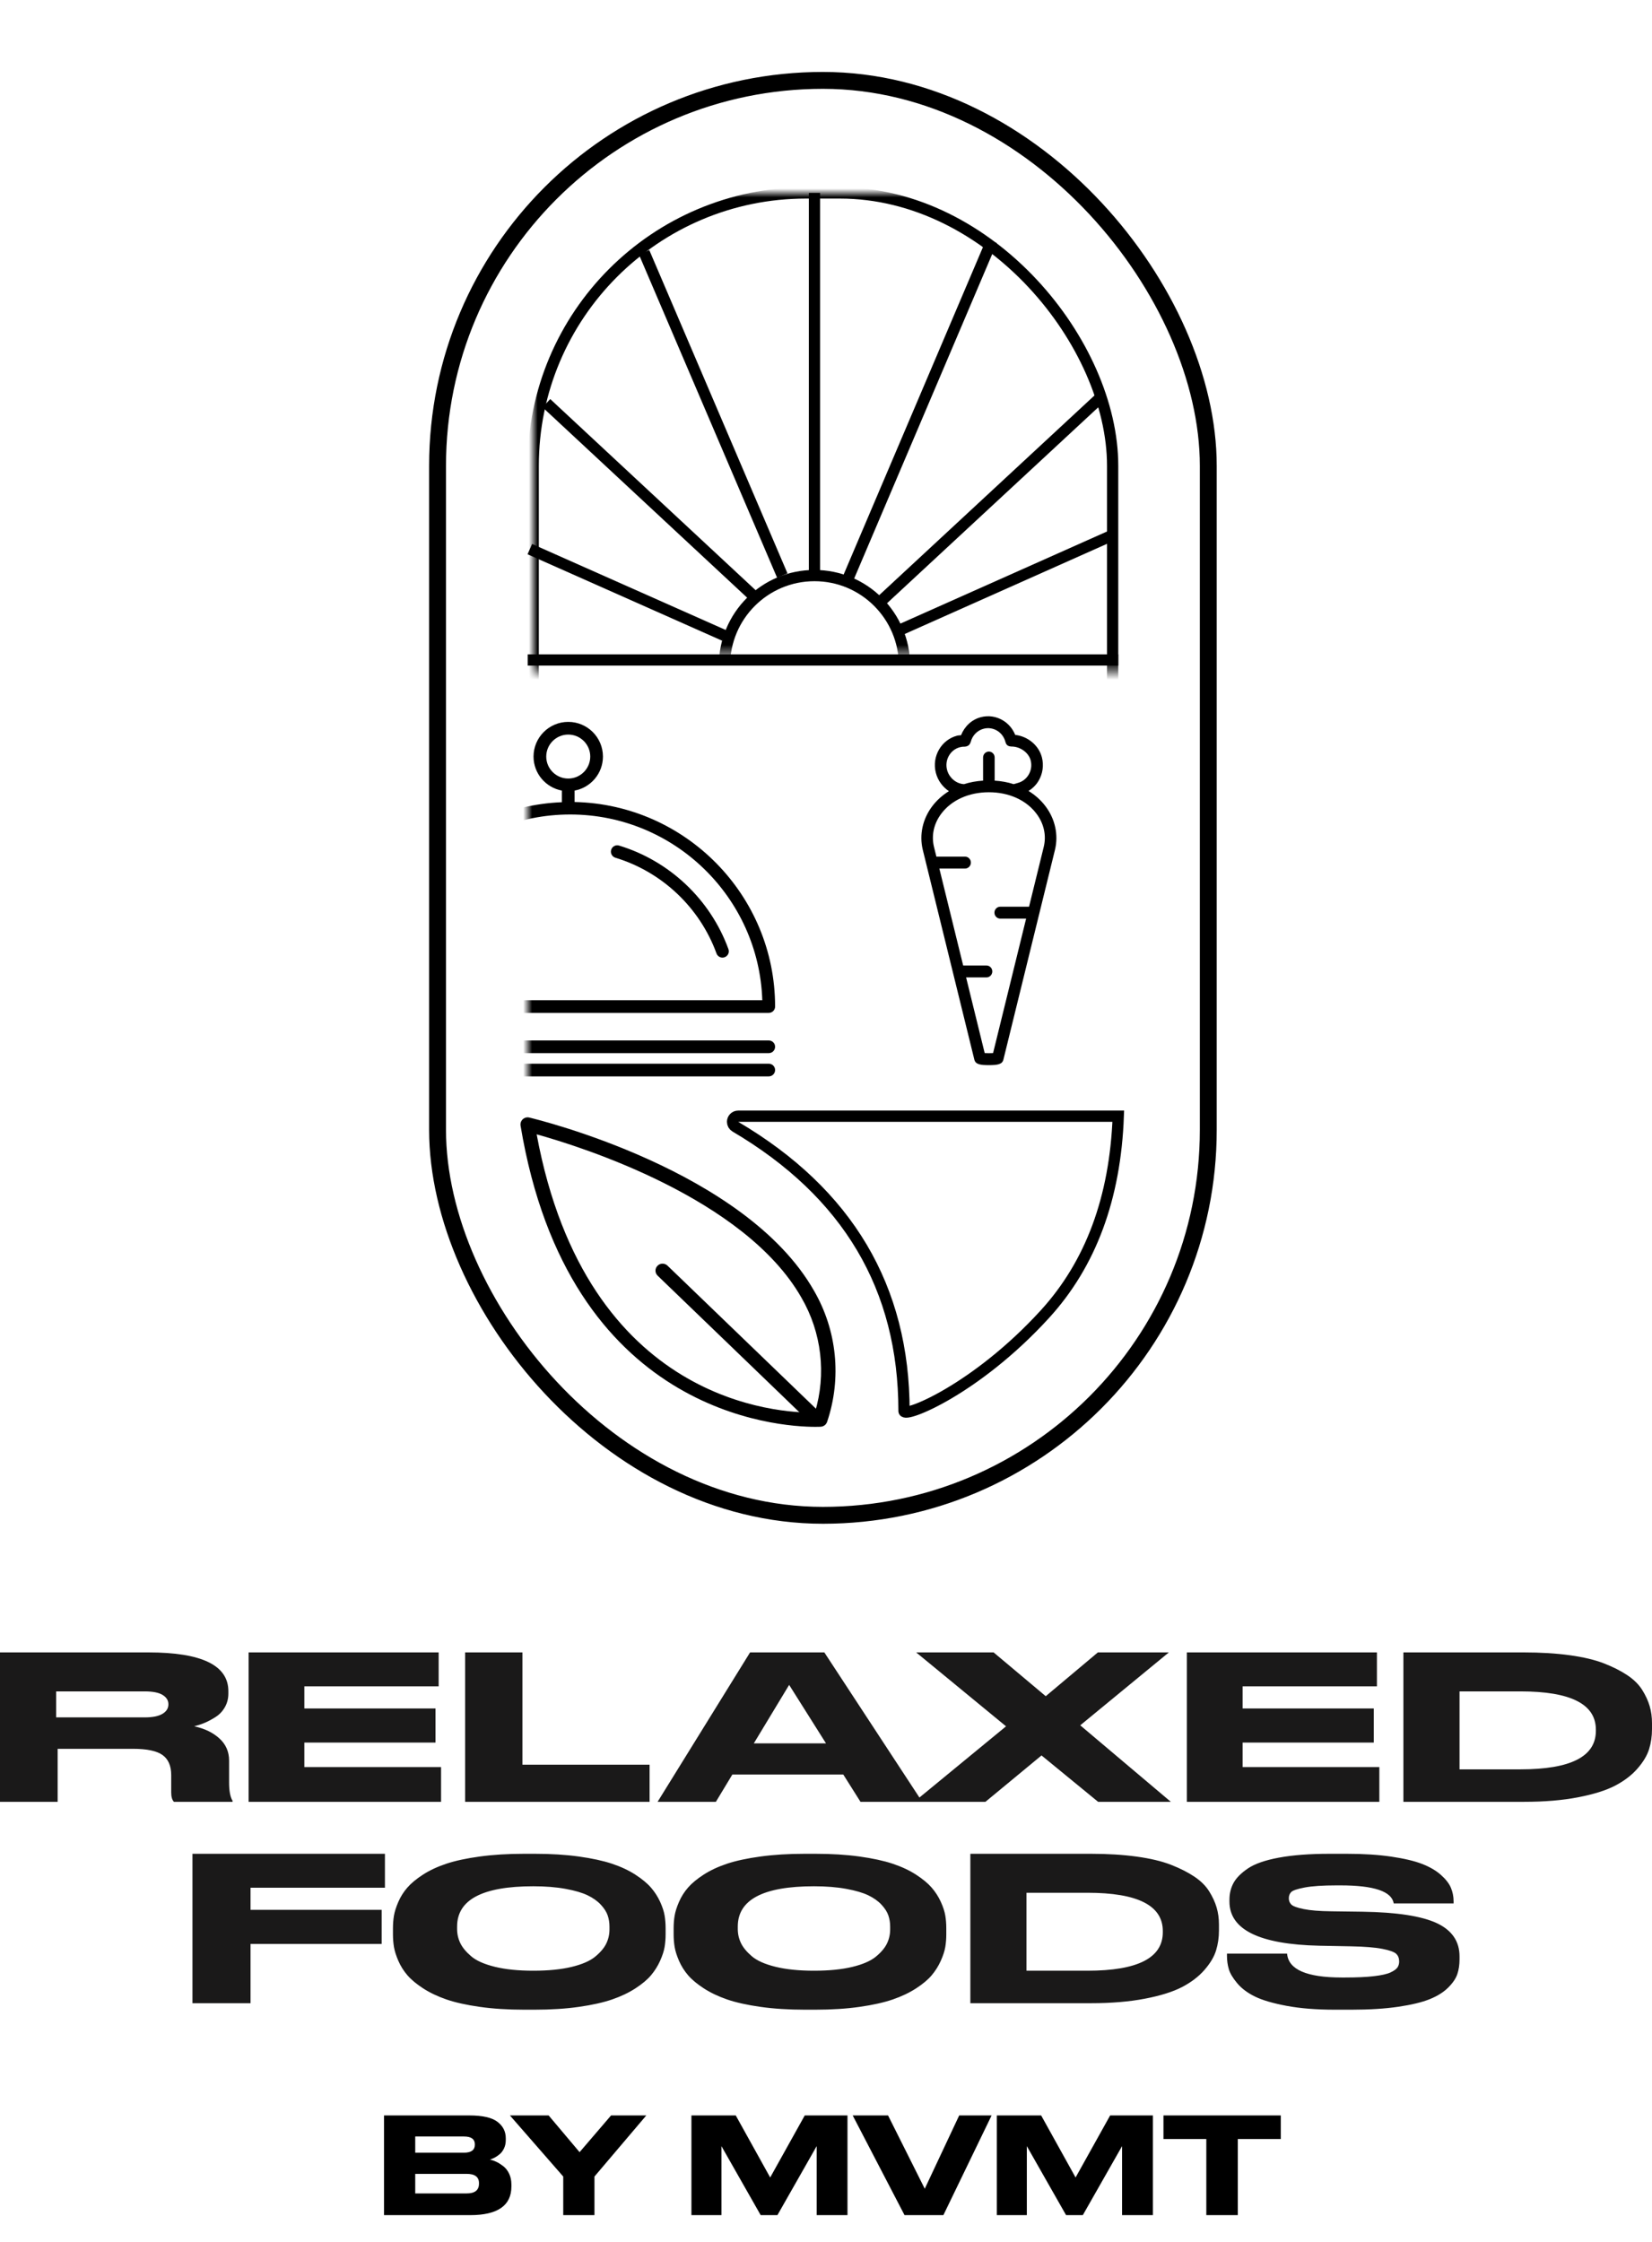 <?xml version="1.0" encoding="UTF-8"?>
<svg width="185px" height="251px" viewBox="0 0 185 251" version="1.1" xmlns="http://www.w3.org/2000/svg" xmlns:xlink="http://www.w3.org/1999/xlink">
    <!-- Generator: Sketch 64 (93537) - https://sketch.com -->
    <title>Artboard</title>
    <desc>Created with Sketch.</desc>
    <defs>
        <rect id="path-1" x="0" y="0" width="38.43" height="46.62"></rect>
        <rect id="path-3" x="0" y="0" width="69.3" height="53.55"></rect>
    </defs>
    <g id="Artboard" stroke="none" stroke-width="1" fill="none" fill-rule="evenodd">
        <path d="M6.456,201.727 L6.456,195.792 L14.878,195.792 C16.448,195.792 17.556,196.024 18.203,196.489 C18.849,196.953 19.173,197.703 19.173,198.737 L19.173,200.671 C19.173,201.165 19.274,201.517 19.477,201.727 L26.044,201.727 L26.044,201.615 C25.785,201.195 25.656,200.513 25.656,199.569 L25.656,197.118 C25.656,196.114 25.291,195.282 24.561,194.623 C23.832,193.963 22.894,193.514 21.749,193.274 C22.156,193.169 22.548,193.038 22.927,192.88 C23.305,192.723 23.712,192.506 24.146,192.228 C24.58,191.951 24.926,191.584 25.185,191.127 C25.443,190.669 25.573,190.164 25.573,189.609 L25.573,189.339 C25.573,186.446 22.59,185 16.624,185 L0,185 L0,201.727 L6.456,201.727 Z M6.286,192.273 L6.286,189.364 L16.215,189.364 C17.115,189.364 17.781,189.496 18.212,189.762 C18.644,190.028 18.859,190.373 18.859,190.798 L18.859,190.818 C18.859,191.257 18.639,191.609 18.198,191.874 C17.758,192.14 17.097,192.273 16.215,192.273 L6.286,192.273 Z M49.393,201.727 L49.393,197.838 L34.083,197.838 L34.083,195.095 L48.769,195.095 L48.769,191.273 L34.083,191.273 L34.083,188.8 L49.122,188.8 L49.122,185 L27.84,185 L27.84,201.727 L49.393,201.727 Z M72.743,201.727 L72.743,197.568 L58.504,197.568 L58.504,185 L52.087,185 L52.087,201.727 L72.743,201.727 Z M80.168,201.727 L82.014,198.67 L94.435,198.67 L96.363,201.727 L103.277,201.727 L92.315,185 L83.997,185 L73.641,201.727 L80.168,201.727 Z M92.5,195.182 L84.417,195.182 L88.373,188.636 L92.5,195.182 Z M110.355,201.727 L116.636,196.534 L122.973,201.727 L131.117,201.727 L120.972,193.161 L130.894,185 L122.945,185 L117.109,189.901 L111.272,185 L102.601,185 L112.662,193.274 L102.379,201.727 L110.355,201.727 Z M154.466,201.727 L154.466,197.838 L139.156,197.838 L139.156,195.095 L153.842,195.095 L153.842,191.273 L139.156,191.273 L139.156,188.8 L154.195,188.8 L154.195,185 L132.913,185 L132.913,201.727 L154.466,201.727 Z M170.67,201.727 C172.949,201.727 174.963,201.559 176.714,201.221 C178.464,200.884 179.85,200.449 180.871,199.917 C181.891,199.385 182.726,198.748 183.373,198.006 C184.02,197.264 184.453,196.541 184.672,195.837 C184.891,195.132 185,194.383 185,193.588 L185,192.914 C185,192.239 184.913,191.606 184.74,191.014 C184.567,190.422 184.289,189.819 183.906,189.204 C183.523,188.59 182.967,188.039 182.238,187.552 C181.509,187.065 180.634,186.623 179.613,186.225 C178.592,185.828 177.315,185.525 175.784,185.315 C174.252,185.105 172.539,185 170.643,185 L157.16,185 L157.16,201.727 L170.67,201.727 Z M163.447,198.091 L163.447,189.364 L170.276,189.364 C175.901,189.364 178.714,190.792 178.714,193.649 L178.714,193.783 C178.714,196.655 175.901,198.091 170.276,198.091 L163.447,198.091 Z M28.056,224.273 L28.056,217.64 L42.742,217.64 L42.742,213.818 L28.056,213.818 L28.056,211.345 L43.107,211.345 L43.107,207.545 L21.553,207.545 L21.553,224.273 L28.056,224.273 Z M59.888,225 C61.7,225 63.348,224.894 64.832,224.683 C66.317,224.471 67.554,224.195 68.544,223.855 C69.534,223.515 70.407,223.1 71.163,222.609 C71.92,222.117 72.503,221.626 72.914,221.135 C73.325,220.644 73.661,220.107 73.923,219.526 C74.184,218.944 74.352,218.426 74.427,217.973 C74.501,217.519 74.539,217.051 74.539,216.567 L74.539,215.887 C74.539,215.389 74.501,214.913 74.427,214.459 C74.352,214.006 74.184,213.492 73.923,212.918 C73.661,212.344 73.32,211.815 72.9,211.331 C72.48,210.847 71.896,210.364 71.149,209.88 C70.402,209.397 69.529,208.989 68.53,208.656 C67.531,208.324 66.294,208.055 64.818,207.851 C63.343,207.647 61.7,207.545 59.888,207.545 L58.684,207.545 C56.872,207.545 55.219,207.647 53.725,207.851 C52.231,208.055 50.985,208.324 49.986,208.656 C48.986,208.989 48.113,209.397 47.366,209.88 C46.619,210.364 46.036,210.847 45.616,211.331 C45.195,211.815 44.859,212.347 44.607,212.929 C44.355,213.511 44.192,214.025 44.117,214.471 C44.042,214.916 44.005,215.389 44.005,215.887 L44.005,216.567 C44.005,217.051 44.042,217.519 44.117,217.973 C44.192,218.426 44.355,218.944 44.607,219.526 C44.859,220.107 45.195,220.644 45.616,221.135 C46.036,221.626 46.624,222.117 47.38,222.609 C48.137,223.1 49.01,223.515 50,223.855 C50.989,224.195 52.231,224.471 53.725,224.683 C55.219,224.894 56.872,225 58.684,225 L59.888,225 Z M59.721,220.636 C58.039,220.636 56.603,220.49 55.413,220.197 C54.222,219.904 53.339,219.511 52.762,219.018 C52.186,218.525 51.78,218.032 51.544,217.539 C51.307,217.046 51.189,216.522 51.189,215.967 L51.189,215.689 C51.189,212.684 54.033,211.182 59.721,211.182 C61.081,211.182 62.286,211.278 63.335,211.471 C64.383,211.663 65.21,211.906 65.815,212.199 C66.42,212.492 66.911,212.842 67.289,213.251 C67.667,213.659 67.922,214.06 68.054,214.453 C68.186,214.846 68.252,215.258 68.252,215.689 L68.252,216.013 C68.252,216.568 68.134,217.092 67.898,217.585 C67.662,218.078 67.251,218.567 66.665,219.053 C66.079,219.538 65.196,219.924 64.015,220.209 C62.834,220.494 61.403,220.636 59.721,220.636 Z M91.32,225 C93.132,225 94.78,224.894 96.264,224.683 C97.749,224.471 98.986,224.195 99.976,223.855 C100.966,223.515 101.839,223.1 102.595,222.609 C103.352,222.117 103.935,221.626 104.346,221.135 C104.757,220.644 105.093,220.107 105.355,219.526 C105.616,218.944 105.784,218.426 105.859,217.973 C105.934,217.519 105.971,217.051 105.971,216.567 L105.971,215.887 C105.971,215.389 105.934,214.913 105.859,214.459 C105.784,214.006 105.616,213.492 105.355,212.918 C105.093,212.344 104.752,211.815 104.332,211.331 C103.912,210.847 103.328,210.364 102.581,209.88 C101.834,209.397 100.961,208.989 99.962,208.656 C98.963,208.324 97.726,208.055 96.25,207.851 C94.775,207.647 93.132,207.545 91.32,207.545 L90.116,207.545 C88.304,207.545 86.651,207.647 85.157,207.851 C83.663,208.055 82.417,208.324 81.418,208.656 C80.419,208.989 79.545,209.397 78.798,209.88 C78.051,210.364 77.468,210.847 77.048,211.331 C76.627,211.815 76.291,212.347 76.039,212.929 C75.787,213.511 75.624,214.025 75.549,214.471 C75.474,214.916 75.437,215.389 75.437,215.887 L75.437,216.567 C75.437,217.051 75.474,217.519 75.549,217.973 C75.624,218.426 75.787,218.944 76.039,219.526 C76.291,220.107 76.627,220.644 77.048,221.135 C77.468,221.626 78.056,222.117 78.812,222.609 C79.569,223.1 80.442,223.515 81.432,223.855 C82.421,224.195 83.663,224.471 85.157,224.683 C86.651,224.894 88.304,225 90.116,225 L91.32,225 Z M91.153,220.636 C89.471,220.636 88.035,220.49 86.845,220.197 C85.654,219.904 84.771,219.511 84.194,219.018 C83.618,218.525 83.212,218.032 82.976,217.539 C82.739,217.046 82.621,216.522 82.621,215.967 L82.621,215.689 C82.621,212.684 85.465,211.182 91.153,211.182 C92.513,211.182 93.718,211.278 94.767,211.471 C95.816,211.663 96.642,211.906 97.247,212.199 C97.852,212.492 98.343,212.842 98.721,213.251 C99.099,213.659 99.354,214.06 99.486,214.453 C99.618,214.846 99.684,215.258 99.684,215.689 L99.684,216.013 C99.684,216.568 99.566,217.092 99.33,217.585 C99.094,218.078 98.683,218.567 98.097,219.053 C97.511,219.538 96.628,219.924 95.447,220.209 C94.266,220.494 92.835,220.636 91.153,220.636 Z M122.175,224.273 C124.454,224.273 126.468,224.104 128.219,223.767 C129.969,223.43 131.354,222.995 132.375,222.463 C133.396,221.931 134.23,221.294 134.878,220.552 C135.525,219.81 135.958,219.087 136.177,218.382 C136.395,217.678 136.505,216.928 136.505,216.134 L136.505,215.459 C136.505,214.785 136.418,214.152 136.245,213.56 C136.072,212.968 135.794,212.364 135.411,211.75 C135.028,211.135 134.472,210.584 133.743,210.097 C133.013,209.61 132.138,209.168 131.117,208.771 C130.096,208.374 128.82,208.07 127.289,207.86 C125.757,207.65 124.043,207.545 122.147,207.545 L108.665,207.545 L108.665,224.273 L122.175,224.273 Z M114.951,220.636 L114.951,211.909 L121.781,211.909 C127.406,211.909 130.218,213.337 130.218,216.194 L130.218,216.329 C130.218,219.201 127.406,220.636 121.781,220.636 L114.951,220.636 Z M151.367,225 C153.362,225 155.102,224.89 156.589,224.671 C158.076,224.452 159.249,224.169 160.108,223.821 C160.967,223.474 161.655,223.043 162.172,222.529 C162.689,222.015 163.031,221.513 163.197,221.022 C163.363,220.531 163.447,219.975 163.447,219.356 L163.447,219.038 C163.447,217.346 162.597,216.103 160.898,215.309 C159.198,214.516 156.418,214.089 152.558,214.029 L149.095,213.983 C147.765,213.968 146.731,213.885 145.992,213.734 C145.253,213.583 144.791,213.413 144.606,213.224 C144.422,213.035 144.329,212.804 144.329,212.532 C144.329,212.245 144.417,212.011 144.593,211.83 C144.768,211.648 145.271,211.478 146.103,211.32 C146.934,211.161 148.125,211.082 149.677,211.082 L150.12,211.082 C153.87,211.082 155.855,211.754 156.077,213.099 L162.782,213.099 L162.782,212.872 C162.782,212.328 162.68,211.818 162.477,211.342 C162.274,210.866 161.9,210.387 161.355,209.903 C160.81,209.419 160.108,209.011 159.249,208.679 C158.39,208.346 157.24,208.074 155.8,207.863 C154.359,207.651 152.697,207.545 150.813,207.545 L148.901,207.545 C146.666,207.545 144.773,207.689 143.221,207.976 C141.67,208.263 140.511,208.668 139.744,209.189 C138.978,209.71 138.442,210.251 138.137,210.81 C137.832,211.369 137.68,211.996 137.68,212.691 L137.68,212.895 C137.68,216.038 141.032,217.686 147.737,217.837 L151.284,217.905 C152.817,217.935 153.99,218.03 154.802,218.188 C155.615,218.347 156.132,218.532 156.354,218.744 C156.576,218.955 156.686,219.242 156.686,219.605 C156.686,219.862 156.622,220.085 156.492,220.274 C156.363,220.463 156.104,220.648 155.717,220.829 C155.329,221.01 154.71,221.15 153.86,221.248 C153.011,221.347 151.939,221.396 150.646,221.396 L150.259,221.396 C146.324,221.396 144.283,220.504 144.135,218.721 L137.403,218.721 L137.403,218.97 C137.403,219.499 137.472,219.998 137.611,220.466 C137.749,220.935 138.063,221.46 138.553,222.042 C139.042,222.624 139.703,223.119 140.534,223.527 C141.365,223.935 142.547,224.282 144.08,224.569 C145.613,224.856 147.405,225 149.455,225 L151.367,225 Z" id="RELAXEDFOODS" fill="#1A1919" fill-rule="nonzero"></path>
        <g id="logo" transform="translate(49, 9)">
            <rect id="Rectangle" stroke="#000000" stroke-width="1.89" x="0" y="0" width="86.31" height="160.65" rx="43.155"></rect>
            <g id="cloche1-2" transform="translate(10.08, 67.41)">
                <mask id="mask-2" fill="white">
                    <use xlink:href="#path-1"></use>
                </mask>
                <g id="Rectangle"></g>
                <g id="cloche1" mask="url(#mask-2)" fill="#000000" fill-rule="nonzero">
                    <g transform="translate(4.72, 24.41) scale(-1, 1) translate(-4.72, -24.41) translate(-18.28, 4.41)" id="Shape">
                        <path d="M0.711,32.581 L45.188,32.581 C45.198,32.581 45.209,32.582 45.216,32.581 C45.609,32.581 45.927,32.264 45.927,31.871 C45.927,31.799 45.917,31.732 45.897,31.668 C45.791,19.432 36.031,9.481 23.876,8.993 L23.876,7.692 C25.681,7.357 27.052,5.779 27.052,3.882 C27.052,1.741 25.309,0 23.165,0 C21.022,0 19.279,1.741 19.279,3.882 C19.279,5.779 20.65,7.357 22.454,7.692 L22.454,8.971 C10.03,9.239 0,19.398 0,31.872 C0,32.264 0.318,32.581 0.711,32.581 Z M20.7,3.882 C20.7,2.525 21.806,1.421 23.164,1.421 C24.523,1.421 25.629,2.525 25.629,3.882 C25.629,5.239 24.523,6.344 23.164,6.344 C21.806,6.344 20.7,5.239 20.7,3.882 Z M22.949,10.367 C34.583,10.367 44.089,19.63 44.466,31.16 L1.434,31.16 C1.81,19.631 11.316,10.367 22.949,10.367 Z M17.469,13.849 C11.82,15.561 7.244,19.894 5.227,25.439 C5.092,25.808 5.282,26.215 5.652,26.349 C5.732,26.378 5.814,26.392 5.895,26.392 C6.185,26.392 6.459,26.212 6.563,25.924 C8.429,20.797 12.66,16.791 17.884,15.209 C18.259,15.095 18.472,14.698 18.358,14.322 C18.244,13.947 17.852,13.733 17.469,13.849 Z M45.188,35.665 L0.711,35.665 C0.318,35.665 0,35.982 0,36.375 C0,36.768 0.318,37.086 0.711,37.086 L45.188,37.086 C45.581,37.086 45.899,36.768 45.899,36.375 C45.898,35.982 45.581,35.665 45.188,35.665 Z M45.188,38.269 L0.711,38.269 C0.318,38.269 0,38.587 0,38.979 C0,39.372 0.318,39.69 0.711,39.69 L45.188,39.69 C45.581,39.69 45.899,39.372 45.899,38.979 C45.898,38.587 45.581,38.269 45.188,38.269 Z"></path>
                    </g>
                </g>
            </g>
            <g id="carrot" transform="translate(54.006, 71.19)" fill="#000000" fill-rule="nonzero">
                <path d="M14.071,10.07 C13.555,9.387 12.911,8.814 12.173,8.363 C12.636,8.076 13.033,7.69 13.316,7.199 C13.767,6.419 13.895,5.505 13.678,4.627 C13.344,3.284 12.122,2.251 10.682,2.087 C10.41,1.419 9.949,0.854 9.332,0.478 C8.574,0.014 7.688,-0.117 6.83,0.106 C5.806,0.374 5.009,1.137 4.615,2.125 C4.468,2.143 4.319,2.137 4.175,2.175 C3.319,2.4 2.6,2.953 2.149,3.732 C1.697,4.512 1.571,5.426 1.788,6.304 C2.007,7.184 2.554,7.915 3.259,8.386 C2.535,8.836 1.903,9.399 1.394,10.07 C0.309,11.503 -0.077,13.287 0.335,14.964 L6.105,38.437 C6.234,38.965 6.732,39.06 7.733,39.06 C8.734,39.06 9.232,38.965 9.361,38.439 L15.133,14.964 C15.544,13.287 15.157,11.504 14.071,10.07 Z M3.044,5.976 C2.911,5.441 2.99,4.885 3.263,4.412 C3.536,3.937 3.974,3.602 4.492,3.466 C4.674,3.417 4.862,3.396 5.048,3.402 C5.05,3.402 5.051,3.401 5.055,3.401 C5.059,3.401 5.064,3.402 5.069,3.402 C5.079,3.402 5.085,3.394 5.095,3.394 C5.217,3.387 5.325,3.346 5.421,3.279 C5.44,3.266 5.46,3.258 5.477,3.243 C5.571,3.163 5.636,3.056 5.675,2.933 C5.68,2.919 5.693,2.913 5.696,2.898 C5.874,2.16 6.432,1.584 7.148,1.397 C8.222,1.115 9.316,1.783 9.59,2.886 C9.593,2.896 9.599,2.904 9.603,2.914 C9.661,3.151 9.823,3.326 10.081,3.367 C10.108,3.374 10.136,3.376 10.165,3.379 C10.191,3.379 10.21,3.391 10.236,3.389 C11.217,3.372 12.197,4.062 12.419,4.957 C12.552,5.491 12.474,6.046 12.2,6.521 C11.926,6.995 11.49,7.33 10.972,7.467 L10.735,7.537 C10.667,7.558 10.575,7.585 10.507,7.6 C9.839,7.383 9.123,7.257 8.381,7.207 L8.381,4.618 C8.381,4.25 8.091,3.952 7.733,3.952 C7.375,3.952 7.085,4.25 7.085,4.618 L7.085,7.207 C6.341,7.257 5.625,7.383 4.956,7.6 C4.086,7.567 3.269,6.885 3.044,5.976 Z M13.875,14.638 L12.232,21.324 L9.005,21.324 C8.647,21.324 8.357,21.624 8.357,21.99 C8.357,22.356 8.647,22.656 9.005,22.656 L11.905,22.656 L8.204,37.711 C7.96,37.727 7.509,37.727 7.265,37.711 L5.183,29.237 L7.469,29.237 C7.827,29.237 8.117,28.938 8.117,28.571 C8.117,28.205 7.827,27.905 7.469,27.905 L4.855,27.905 L2.187,17.05 L5.069,17.05 C5.427,17.05 5.717,16.751 5.717,16.383 C5.717,16.015 5.427,15.717 5.069,15.717 L1.856,15.717 L1.59,14.638 C1.273,13.343 1.566,12.012 2.417,10.89 C3.564,9.376 5.502,8.508 7.733,8.508 C9.964,8.508 11.902,9.376 13.049,10.891 C13.901,12.012 14.193,13.343 13.875,14.638 Z" id="Shape"></path>
            </g>
            <g id="leaf" transform="translate(26.73, 133.42) scale(-1, 1) translate(-26.73, -133.42) translate(8.73, 115.92)" fill="#000000" fill-rule="nonzero">
                <path d="M2.42,34.826 C2.047,34.826 1.835,34.814 1.812,34.812 C1.481,34.79 1.198,34.566 1.1,34.249 C-0.544,29.37 -0.003,24.019 2.585,19.566 C10.265,6.092 33.471,0.432 34.455,0.198 C34.717,0.135 34.993,0.208 35.19,0.392 C35.387,0.575 35.478,0.846 35.434,1.111 C30.066,33.391 6.522,34.826 2.42,34.826 Z M2.475,33.229 C6.322,33.297 28.038,32.285 33.632,2.077 C28.755,3.432 10.35,9.186 3.981,20.364 C1.716,24.259 1.171,28.918 2.475,33.229 Z" id="Shape"></path>
                <path d="M2.847,34.196 C2.525,34.196 2.235,34.003 2.113,33.708 C1.992,33.413 2.064,33.075 2.294,32.853 L18.981,16.778 C19.294,16.476 19.795,16.483 20.1,16.792 C20.406,17.102 20.399,17.597 20.086,17.899 L3.399,33.974 C3.252,34.116 3.053,34.196 2.847,34.196 L2.847,34.196 Z" id="Path"></path>
            </g>
            <g id="arc" transform="translate(8.82, 10.71)">
                <mask id="mask-4" fill="white">
                    <use xlink:href="#path-3"></use>
                </mask>
                <g id="Rectangle"></g>
                <rect id="Rectangle" stroke="#000000" stroke-width="1.26" mask="url(#mask-4)" x="1.89" y="1.89" width="64.89" height="85.68" rx="30.555"></rect>
                <circle id="Oval" stroke="#000000" stroke-width="1.26" mask="url(#mask-4)" cx="33.39" cy="54.81" r="10.08"></circle>
                <line x1="1.513" y1="41.768" x2="23.31" y2="51.449" id="Path-4" stroke="#000000" stroke-width="1.26" mask="url(#mask-4)"></line>
                <line x1="3.369" y1="25.43" x2="26.823" y2="47.25" id="Path-4-Copy" stroke="#000000" stroke-width="1.26" mask="url(#mask-4)"></line>
                <line x1="14.311" y1="8.538" x2="29.787" y2="44.73" id="Path-4-Copy-2" stroke="#000000" stroke-width="1.26" mask="url(#mask-4)"></line>
                <line x1="33.39" y1="1.89" x2="33.39" y2="44.73" id="Path-4-Copy-3" stroke="#000000" stroke-width="1.26" mask="url(#mask-4)"></line>
                <line x1="37.17" y1="7.264" x2="53.236" y2="45.012" id="Path-4-Copy-2" stroke="#000000" stroke-width="1.26" mask="url(#mask-4)" transform="translate(45.203, 26.138) scale(1, -1) translate(-45.203, -26.138) "></line>
                <line x1="40.807" y1="24.57" x2="65.664" y2="47.623" id="Path-4-Copy" stroke="#000000" stroke-width="1.26" mask="url(#mask-4)" transform="translate(53.236, 36.097) scale(1, -1) translate(-53.236, -36.097) "></line>
                <line x1="42.608" y1="40.204" x2="66.78" y2="50.976" id="Path-4" stroke="#000000" stroke-width="1.26" mask="url(#mask-4)" transform="translate(54.694, 45.59) scale(1, -1) translate(-54.694, -45.59) "></line>
            </g>
            <line x1="10.094" y1="64.89" x2="76.23" y2="64.89" id="Path-9" stroke="#000000" stroke-width="1.26"></line>
            <path d="M33.347,117.139 C45.941,124.56 52.237,135.171 52.237,148.974 C52.237,149.782 60.291,146.577 68.007,138.136 C73.151,132.508 75.892,125.118 76.23,115.966 L33.667,115.966 C33.319,115.966 33.037,116.248 33.037,116.596 C33.037,116.819 33.155,117.026 33.347,117.139 Z" id="Path-10" stroke="#000000" stroke-width="1.26"></path>
        </g>
        <path d="M52.65,248 C55.73,248 57.27,246.93 57.27,244.79 L57.27,244.79 L57.27,244.58 C57.27,244.12 57.185,243.713 57.015,243.357 C56.845,243.002 56.623,242.72 56.347,242.51 C56.072,242.3 55.818,242.14 55.583,242.03 C55.347,241.92 55.11,241.835 54.87,241.775 C55.04,241.725 55.212,241.655 55.388,241.565 C55.562,241.475 55.75,241.347 55.95,241.183 C56.15,241.018 56.315,240.798 56.445,240.523 C56.575,240.248 56.64,239.94 56.64,239.6 L56.64,239.6 L56.64,239.39 C56.64,238.64 56.33,238.028 55.71,237.553 C55.09,237.077 54.04,236.84 52.56,236.84 L52.56,236.84 L43.005,236.84 L43.005,248 L52.65,248 Z M51.96,241.01 L46.5,241.01 L46.5,239.195 L51.96,239.195 C52.77,239.195 53.175,239.49 53.175,240.08 L53.175,240.08 L53.175,240.11 C53.175,240.71 52.77,241.01 51.96,241.01 L51.96,241.01 Z M52.26,245.57 L46.5,245.57 L46.5,243.38 L52.26,243.38 C53.18,243.38 53.64,243.725 53.64,244.415 L53.64,244.415 L53.64,244.475 C53.64,245.205 53.18,245.57 52.26,245.57 L52.26,245.57 Z M66.57,248 L66.57,243.68 L72.375,236.84 L68.43,236.84 L64.905,240.95 L61.44,236.84 L57.105,236.84 L63.075,243.68 L63.075,248 L66.57,248 Z M80.79,248 L80.79,240.275 L85.185,248 L87.06,248 L91.455,240.275 L91.455,248 L94.905,248 L94.905,236.84 L90.12,236.84 L86.25,243.785 L82.395,236.84 L77.43,236.84 L77.43,248 L80.79,248 Z M105.645,248 L111.045,236.84 L107.415,236.84 L103.56,245.045 L99.45,236.84 L95.49,236.84 L101.295,248 L105.645,248 Z M114.99,248 L114.99,240.275 L119.385,248 L121.26,248 L125.655,240.275 L125.655,248 L129.105,248 L129.105,236.84 L124.32,236.84 L120.45,243.785 L116.595,236.84 L111.63,236.84 L111.63,248 L114.99,248 Z M138.615,248 L138.615,239.48 L143.43,239.48 L143.43,236.84 L130.29,236.84 L130.29,239.48 L135.09,239.48 L135.09,248 L138.615,248 Z" id="BYMVMT" fill="#000000" fill-rule="nonzero"></path>
    </g>
</svg>